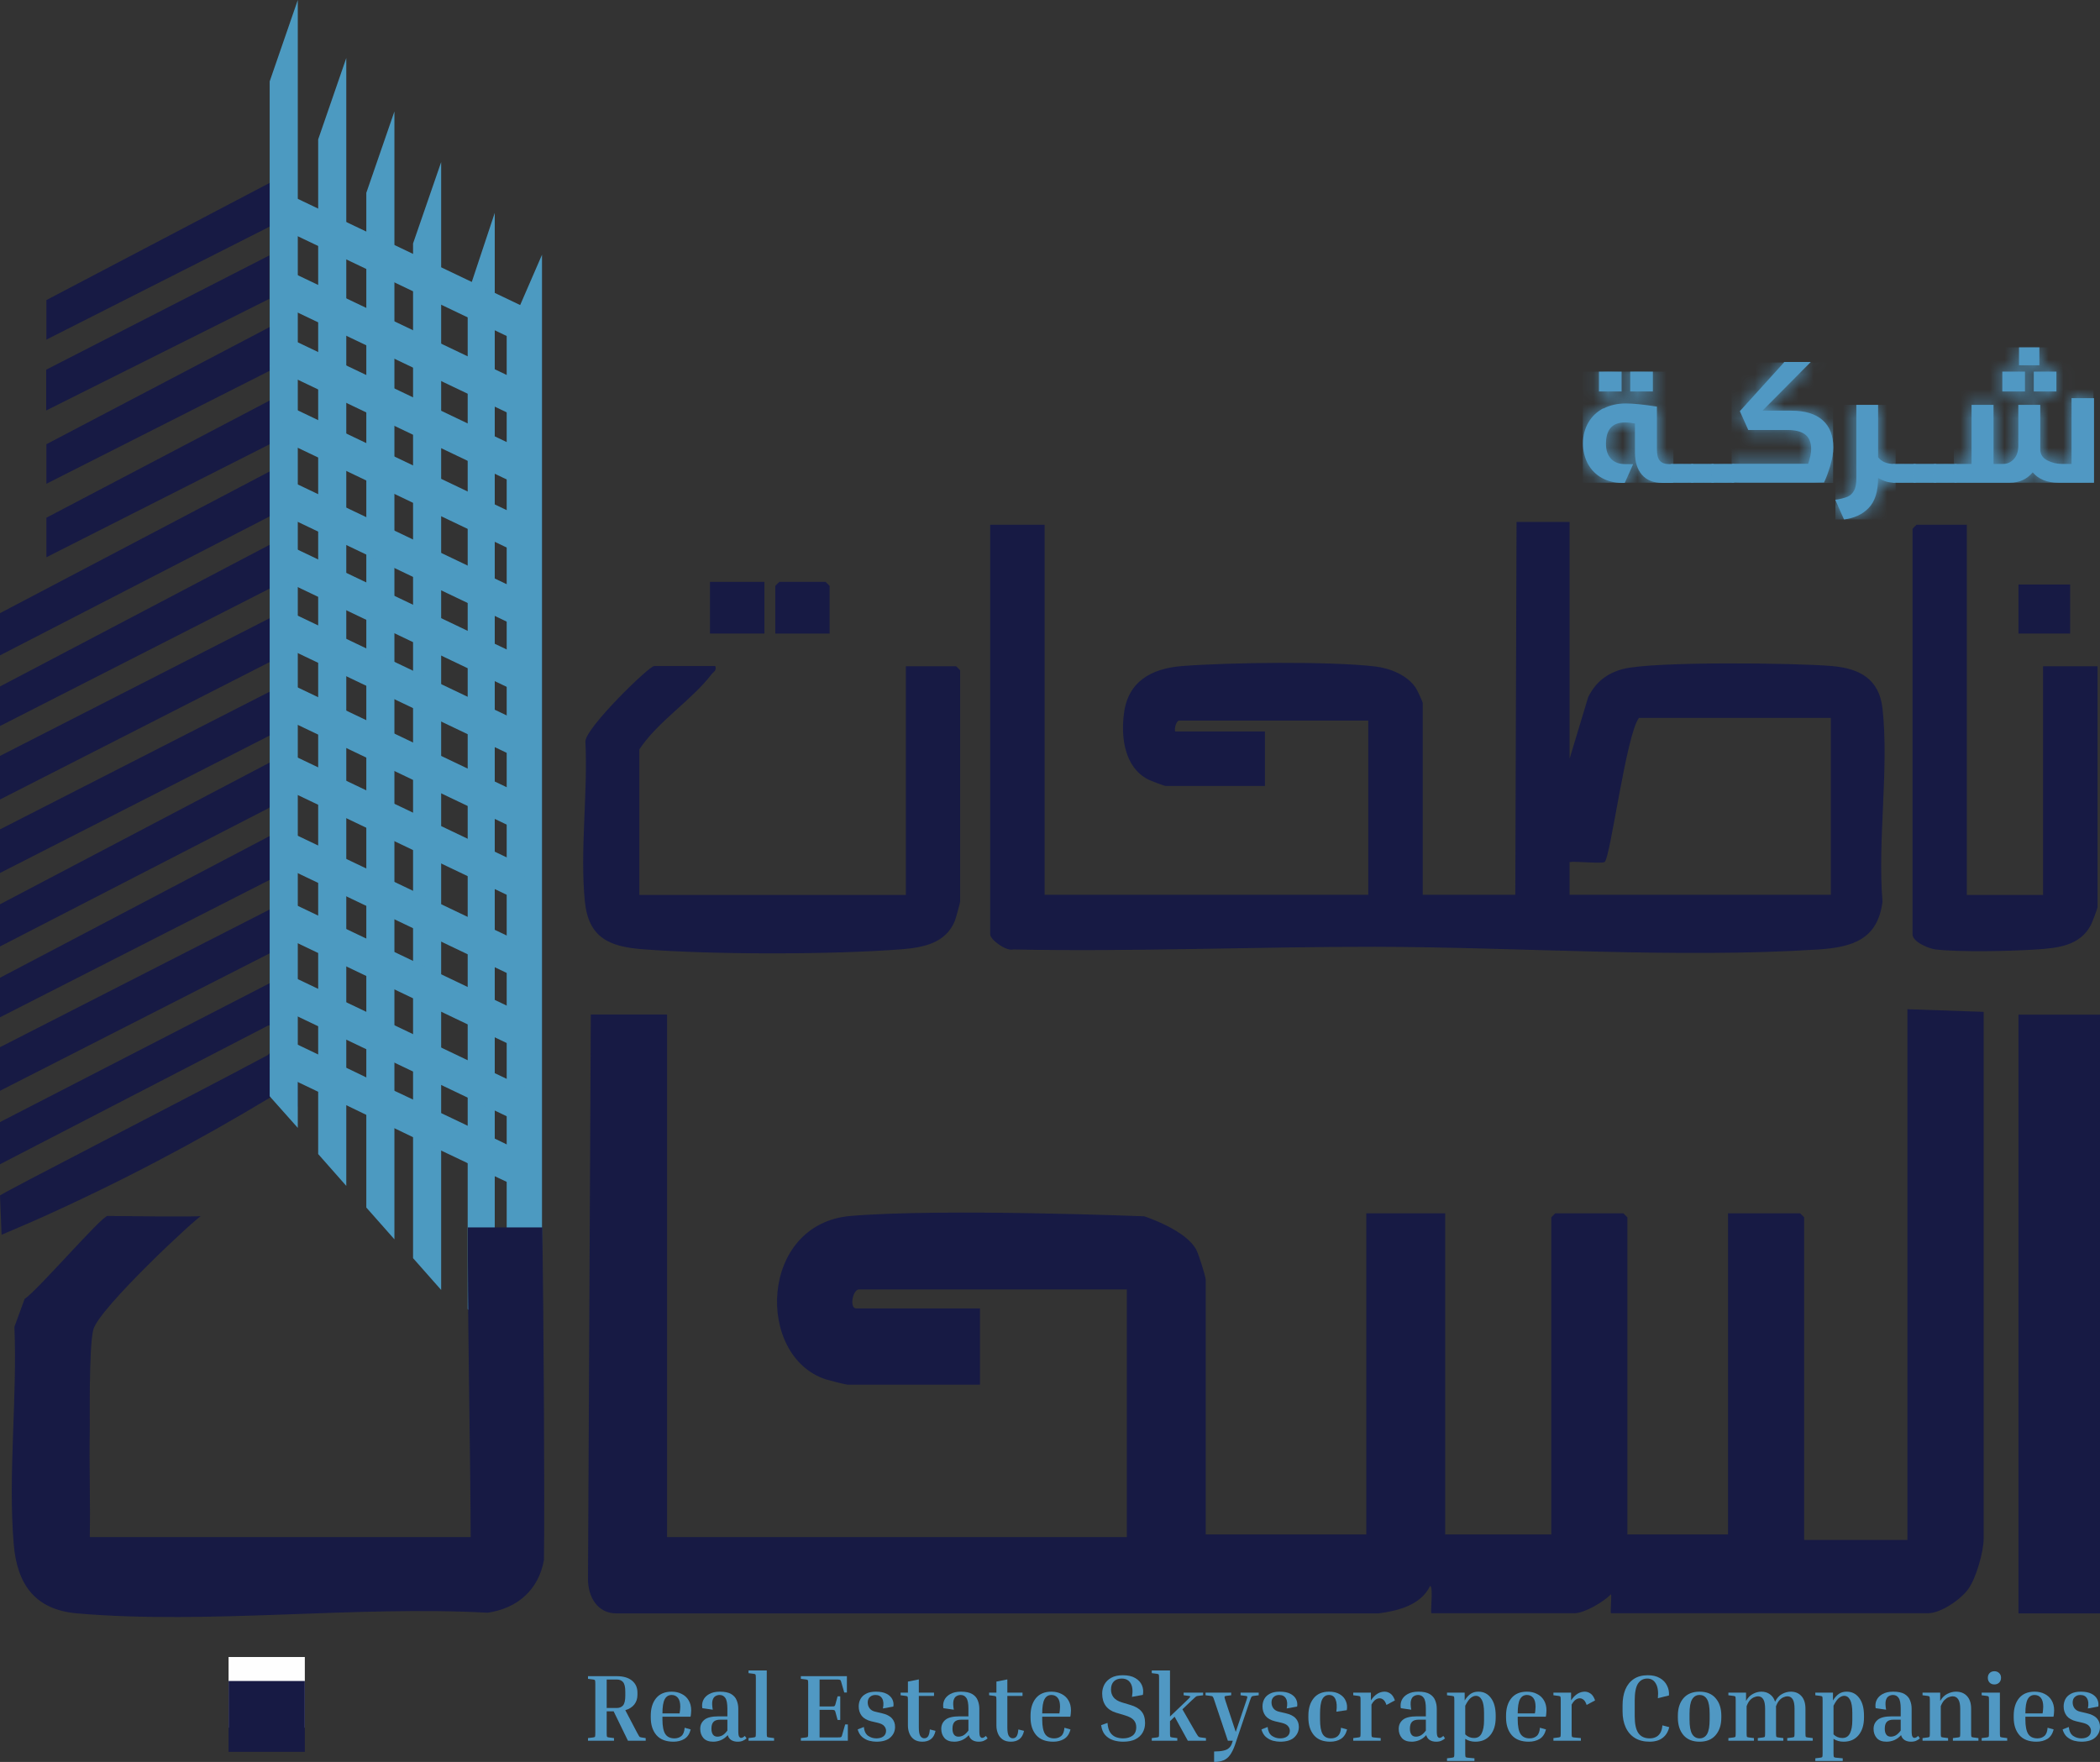 <svg width="143" height="120" viewBox="0 0 143 120" fill="none" xmlns="http://www.w3.org/2000/svg">
<rect x="0" y="0" width="143" height="120" fill="#333333" stroke="none"/>
<path d="M18.532 32.027C18.555 32.829 19.177 34.625 18.352 35.176L0 44.634V41.761L18.52 32.027H18.532Z" fill="#171A44"/>
<path d="M18.532 61.875C18.532 62.809 18.532 63.91 18.532 64.844L0 74.29V71.321L18.52 61.863L18.532 61.875Z" fill="#171A44"/>
<path d="M18.532 42.036C18.544 42.994 18.544 44.036 18.532 45.005L0 54.452V51.483L18.52 42.024L18.532 42.036Z" fill="#171A44"/>
<path d="M18.532 47.041C18.544 48.011 18.544 49.028 18.532 50.01L0 59.456V56.487L18.52 47.029L18.532 47.041Z" fill="#171A44"/>
<path d="M18.532 40.001L0 49.447V46.753L18.52 37.02C18.615 38.265 18.532 38.839 18.52 39.989L18.532 40.001Z" fill="#171A44"/>
<path d="M18.532 56.87C18.627 58.068 18.52 58.798 18.532 59.84L0 69.286V66.592L18.52 56.858L18.532 56.87Z" fill="#171A44"/>
<path d="M18.34 55.015L0 64.461V61.588L18.52 51.854C18.52 51.854 18.699 52.057 18.711 52.297C18.735 52.955 18.866 54.62 18.328 55.003L18.34 55.015Z" fill="#171A44"/>
<path d="M18.532 12.38C18.532 13.361 18.532 14.355 18.532 15.349L3.159 23.131V20.437L18.532 12.368V12.38Z" fill="#171A44"/>
<path d="M18.532 25.167L3.159 32.949V30.255L18.532 22.186C18.532 23.167 18.532 24.161 18.532 25.155V25.167Z" fill="#171A44"/>
<path d="M18.532 27.202C18.532 28.184 18.52 29.177 18.532 30.171L3.159 37.953V35.26L18.532 27.19V27.202Z" fill="#171A44"/>
<path d="M18.34 17.384C18.34 18.294 18.34 19.432 18.34 20.354L3.146 27.956V25.178L18.34 17.396V17.384Z" fill="#171A44"/>
<path d="M20.374 72.626V73.74L20.302 73.704H20.278V75.368C19.692 75.212 19.13 74.59 18.532 74.662C18.496 74.686 18.472 74.698 18.436 74.71C18.436 74.71 18.424 74.722 18.424 74.733C13.519 77.691 8.195 80.528 2.417 83.102C1.639 83.438 0.873 83.773 0.108 84.096C0.072 83.21 0.036 82.324 0 81.426C0 81.318 12.825 74.757 18.232 71.86C18.28 71.824 18.328 71.776 18.364 71.728C18.388 71.68 18.412 71.644 18.436 71.597C18.639 71.177 18.579 70.495 18.532 70.112C18.508 69.92 18.579 69.825 18.436 69.825C18.412 69.825 18.388 69.825 18.364 69.837C18.34 69.837 18.292 69.837 18.256 69.849L0 79.295V76.422L18.364 66.963L18.436 66.927L18.532 66.879C18.532 66.879 18.711 67.095 18.723 67.322V68.508C18.711 69.537 18.687 70.555 18.747 71.573C18.759 71.621 18.807 71.668 18.878 71.728C18.902 71.74 18.926 71.752 18.95 71.776C19.285 72.052 19.979 72.411 20.278 72.578C20.302 72.59 20.326 72.602 20.35 72.614C20.362 72.614 20.374 72.626 20.374 72.626Z" fill="#171A44"/>
<path d="M109.167 27.813C108.725 28.052 108.39 28.376 108.15 28.795C107.911 29.214 107.792 29.681 107.792 30.195C107.792 30.71 107.911 31.201 108.138 31.608C108.366 32.015 108.677 32.327 109.084 32.554C109.478 32.77 109.933 32.889 110.423 32.889H110.639L111.213 31.608H110.663C110.244 31.608 109.921 31.488 109.694 31.237C109.466 30.986 109.359 30.65 109.359 30.231C109.359 29.25 109.789 28.771 110.663 28.771C110.866 28.771 111.081 28.795 111.333 28.843V30.83C111.333 31.465 111.488 31.967 111.811 32.339C112.134 32.71 112.601 32.889 113.199 32.889H113.857C113.857 32.889 113.929 32.877 113.941 32.853C113.953 32.829 113.965 32.806 113.965 32.782V31.716C113.965 31.716 113.965 31.668 113.941 31.644C113.929 31.62 113.893 31.608 113.857 31.608H113.642C113.367 31.608 113.163 31.536 113.032 31.381C112.888 31.225 112.828 30.962 112.828 30.59V27.693C111.907 27.549 111.201 27.478 110.711 27.478C110.136 27.478 109.622 27.597 109.191 27.825M108.88 26.663H110.423V25.311H108.88V26.663ZM111.01 26.663H112.553V25.311H111.01V26.663Z" fill="#5098C3"/>
<mask id="mask0_2120_6206" style="mask-type:luminance" maskUnits="userSpaceOnUse" x="107" y="25" width="7" height="8">
<path d="M109.167 27.813C108.725 28.052 108.39 28.376 108.15 28.795C107.911 29.214 107.792 29.681 107.792 30.195C107.792 30.71 107.911 31.201 108.138 31.608C108.366 32.015 108.677 32.327 109.084 32.554C109.478 32.77 109.933 32.889 110.423 32.889H110.639L111.213 31.608H110.663C110.244 31.608 109.921 31.488 109.694 31.237C109.466 30.986 109.359 30.65 109.359 30.231C109.359 29.25 109.789 28.771 110.663 28.771C110.866 28.771 111.081 28.795 111.333 28.843V30.83C111.333 31.465 111.488 31.967 111.811 32.339C112.134 32.71 112.601 32.889 113.199 32.889H113.857C113.857 32.889 113.929 32.877 113.941 32.853C113.953 32.829 113.965 32.806 113.965 32.782V31.716C113.965 31.716 113.965 31.668 113.941 31.644C113.929 31.62 113.893 31.608 113.857 31.608H113.642C113.367 31.608 113.163 31.536 113.032 31.381C112.888 31.225 112.828 30.962 112.828 30.59V27.693C111.907 27.549 111.201 27.478 110.711 27.478C110.136 27.478 109.622 27.597 109.191 27.825M108.88 26.663H110.423V25.311H108.88V26.663ZM111.01 26.663H112.553V25.311H111.01V26.663Z" fill="white"/>
</mask>
<g mask="url(#mask0_2120_6206)">
<path d="M113.953 25.31H107.78V32.877H113.953V25.31Z" fill="#5098C3"/>
</g>
<path d="M113.845 31.596C113.845 31.596 113.773 31.608 113.761 31.632C113.749 31.656 113.737 31.68 113.737 31.704V32.77C113.737 32.77 113.737 32.817 113.761 32.841C113.773 32.865 113.809 32.877 113.845 32.877H115.233C115.233 32.877 115.305 32.865 115.316 32.841C115.328 32.817 115.34 32.794 115.34 32.77V31.704C115.34 31.704 115.34 31.656 115.316 31.632C115.305 31.608 115.269 31.596 115.233 31.596H113.845Z" fill="#5098C3"/>
<mask id="mask1_2120_6206" style="mask-type:luminance" maskUnits="userSpaceOnUse" x="113" y="31" width="3" height="2">
<path d="M113.845 31.596C113.845 31.596 113.773 31.608 113.761 31.632C113.749 31.656 113.737 31.68 113.737 31.704V32.77C113.737 32.77 113.737 32.817 113.761 32.841C113.773 32.865 113.809 32.877 113.845 32.877H115.233C115.233 32.877 115.305 32.865 115.316 32.841C115.328 32.817 115.34 32.794 115.34 32.77V31.704C115.34 31.704 115.34 31.656 115.316 31.632C115.305 31.608 115.269 31.596 115.233 31.596H113.845Z" fill="white"/>
</mask>
<g mask="url(#mask1_2120_6206)">
<path d="M115.34 31.596H113.737V32.877H115.34V31.596Z" fill="#5098C3"/>
</g>
<path d="M115.233 31.596C115.233 31.596 115.161 31.608 115.149 31.632C115.137 31.656 115.125 31.68 115.125 31.704V32.77C115.125 32.77 115.125 32.817 115.149 32.841C115.161 32.865 115.197 32.877 115.233 32.877H116.62C116.62 32.877 116.692 32.865 116.704 32.841C116.716 32.817 116.728 32.794 116.728 32.77V31.704C116.728 31.704 116.728 31.656 116.704 31.632C116.692 31.608 116.656 31.596 116.62 31.596H115.233Z" fill="#5098C3"/>
<mask id="mask2_2120_6206" style="mask-type:luminance" maskUnits="userSpaceOnUse" x="115" y="31" width="2" height="2">
<path d="M115.233 31.596C115.233 31.596 115.161 31.608 115.149 31.632C115.137 31.656 115.125 31.68 115.125 31.704V32.77C115.125 32.77 115.125 32.817 115.149 32.841C115.161 32.865 115.197 32.877 115.233 32.877H116.62C116.62 32.877 116.692 32.865 116.704 32.841C116.716 32.817 116.728 32.794 116.728 32.77V31.704C116.728 31.704 116.728 31.656 116.704 31.632C116.692 31.608 116.656 31.596 116.62 31.596H115.233Z" fill="white"/>
</mask>
<g mask="url(#mask2_2120_6206)">
<path d="M116.728 31.596H115.125V32.877H116.728V31.596Z" fill="#5098C3"/>
</g>
<path d="M116.621 31.596C116.621 31.596 116.549 31.608 116.537 31.632C116.525 31.656 116.513 31.68 116.513 31.704V32.77C116.513 32.77 116.513 32.817 116.537 32.841C116.549 32.865 116.585 32.877 116.621 32.877H118.009C118.009 32.877 118.08 32.865 118.092 32.841C118.104 32.817 118.116 32.794 118.116 32.77V31.704C118.116 31.704 118.116 31.656 118.092 31.632C118.08 31.608 118.045 31.596 118.009 31.596H116.621Z" fill="#5098C3"/>
<mask id="mask3_2120_6206" style="mask-type:luminance" maskUnits="userSpaceOnUse" x="116" y="31" width="3" height="2">
<path d="M116.621 31.596C116.621 31.596 116.549 31.608 116.537 31.632C116.525 31.656 116.513 31.68 116.513 31.704V32.77C116.513 32.77 116.513 32.817 116.537 32.841C116.549 32.865 116.585 32.877 116.621 32.877H118.009C118.009 32.877 118.08 32.865 118.092 32.841C118.104 32.817 118.116 32.794 118.116 32.77V31.704C118.116 31.704 118.116 31.656 118.092 31.632C118.08 31.608 118.045 31.596 118.009 31.596H116.621Z" fill="white"/>
</mask>
<g mask="url(#mask3_2120_6206)">
<path d="M118.128 31.596H116.525V32.877H118.128V31.596Z" fill="#5098C3"/>
</g>
<path d="M121.478 24.688L118.475 28.004L119.049 29.285H121.693C122.231 29.285 122.638 29.381 122.913 29.585C123.189 29.788 123.332 30.123 123.332 30.59C123.332 30.866 123.26 31.189 123.129 31.584H118.02C118.02 31.584 117.948 31.596 117.937 31.62C117.925 31.644 117.913 31.668 117.913 31.692V32.757C117.913 32.757 117.913 32.805 117.937 32.829C117.948 32.853 117.984 32.865 118.02 32.865H124.205C124.361 32.554 124.493 32.171 124.636 31.716C124.768 31.261 124.839 30.854 124.839 30.471C124.839 29.668 124.6 29.046 124.11 28.615C123.619 28.184 122.913 27.968 121.968 27.968H120.018L123.308 24.652H121.478V24.688Z" fill="#5098C3"/>
<mask id="mask4_2120_6206" style="mask-type:luminance" maskUnits="userSpaceOnUse" x="117" y="24" width="8" height="9">
<path d="M121.478 24.688L118.475 28.004L119.049 29.285H121.693C122.231 29.285 122.638 29.381 122.913 29.585C123.189 29.788 123.332 30.123 123.332 30.59C123.332 30.866 123.26 31.189 123.129 31.584H118.02C118.02 31.584 117.948 31.596 117.937 31.62C117.925 31.644 117.913 31.668 117.913 31.692V32.757C117.913 32.757 117.913 32.805 117.937 32.829C117.948 32.853 117.984 32.865 118.02 32.865H124.205C124.361 32.554 124.493 32.171 124.636 31.716C124.768 31.261 124.839 30.854 124.839 30.471C124.839 29.668 124.6 29.046 124.11 28.615C123.619 28.184 122.913 27.968 121.968 27.968H120.018L123.308 24.652H121.478V24.688Z" fill="white"/>
</mask>
<g mask="url(#mask4_2120_6206)">
<path d="M124.828 24.688H117.913V32.889H124.828V24.688Z" fill="#5098C3"/>
</g>
<path d="M126.407 27.573V32.602C126.407 32.949 126.359 33.224 126.251 33.416C126.144 33.608 126 33.751 125.797 33.835C125.593 33.919 125.318 33.991 124.971 34.038L125.569 35.379C126.251 35.296 126.814 35.044 127.244 34.601C127.675 34.158 127.89 33.476 127.89 32.554C128.261 32.769 128.62 32.877 128.967 32.877C129.015 32.877 129.039 32.865 129.051 32.841C129.063 32.817 129.075 32.793 129.075 32.769V31.704C129.075 31.704 129.075 31.668 129.051 31.644C129.039 31.62 129.003 31.596 128.967 31.596C128.477 31.596 128.118 31.44 127.89 31.141V27.573H126.395H126.407Z" fill="#5098C3"/>
<mask id="mask5_2120_6206" style="mask-type:luminance" maskUnits="userSpaceOnUse" x="124" y="27" width="6" height="9">
<path d="M126.407 27.573V32.602C126.407 32.949 126.359 33.224 126.251 33.416C126.144 33.608 126 33.751 125.797 33.835C125.593 33.919 125.318 33.991 124.971 34.038L125.569 35.379C126.251 35.296 126.814 35.044 127.244 34.601C127.675 34.158 127.89 33.476 127.89 32.554C128.261 32.769 128.62 32.877 128.967 32.877C129.015 32.877 129.039 32.865 129.051 32.841C129.063 32.817 129.075 32.793 129.075 32.769V31.704C129.075 31.704 129.075 31.668 129.051 31.644C129.039 31.62 129.003 31.596 128.967 31.596C128.477 31.596 128.118 31.44 127.89 31.141V27.573H126.395H126.407Z" fill="white"/>
</mask>
<g mask="url(#mask5_2120_6206)">
<path d="M129.086 27.573H124.983V35.379H129.086V27.573Z" fill="#5098C3"/>
</g>
<path d="M128.99 31.596C128.99 31.596 128.919 31.608 128.907 31.632C128.895 31.656 128.883 31.68 128.883 31.704V32.77C128.883 32.77 128.883 32.817 128.907 32.841C128.919 32.865 128.955 32.877 128.99 32.877H130.378C130.378 32.877 130.45 32.865 130.462 32.841C130.474 32.817 130.486 32.794 130.486 32.77V31.704C130.486 31.704 130.486 31.656 130.462 31.632C130.45 31.608 130.414 31.596 130.378 31.596H128.99Z" fill="#5098C3"/>
<mask id="mask6_2120_6206" style="mask-type:luminance" maskUnits="userSpaceOnUse" x="128" y="31" width="3" height="2">
<path d="M128.99 31.596C128.99 31.596 128.919 31.608 128.907 31.632C128.895 31.656 128.883 31.68 128.883 31.704V32.77C128.883 32.77 128.883 32.817 128.907 32.841C128.919 32.865 128.955 32.877 128.99 32.877H130.378C130.378 32.877 130.45 32.865 130.462 32.841C130.474 32.817 130.486 32.794 130.486 32.77V31.704C130.486 31.704 130.486 31.656 130.462 31.632C130.45 31.608 130.414 31.596 130.378 31.596H128.99Z" fill="white"/>
</mask>
<g mask="url(#mask6_2120_6206)">
<path d="M130.486 31.596H128.883V32.877H130.486V31.596Z" fill="#5098C3"/>
</g>
<path d="M130.378 31.596C130.378 31.596 130.306 31.608 130.294 31.632C130.282 31.656 130.271 31.68 130.271 31.704V32.77C130.271 32.77 130.271 32.817 130.294 32.841C130.306 32.865 130.342 32.877 130.378 32.877H131.766C131.766 32.877 131.838 32.865 131.85 32.841C131.862 32.817 131.874 32.794 131.874 32.77V31.704C131.874 31.704 131.874 31.656 131.85 31.632C131.838 31.608 131.802 31.596 131.766 31.596H130.378Z" fill="#5098C3"/>
<mask id="mask7_2120_6206" style="mask-type:luminance" maskUnits="userSpaceOnUse" x="130" y="31" width="2" height="2">
<path d="M130.378 31.596C130.378 31.596 130.306 31.608 130.294 31.632C130.282 31.656 130.271 31.68 130.271 31.704V32.77C130.271 32.77 130.271 32.817 130.294 32.841C130.306 32.865 130.342 32.877 130.378 32.877H131.766C131.766 32.877 131.838 32.865 131.85 32.841C131.862 32.817 131.874 32.794 131.874 32.77V31.704C131.874 31.704 131.874 31.656 131.85 31.632C131.838 31.608 131.802 31.596 131.766 31.596H130.378Z" fill="white"/>
</mask>
<g mask="url(#mask7_2120_6206)">
<path d="M131.874 31.596H130.271V32.877H131.874V31.596Z" fill="#5098C3"/>
</g>
<path d="M131.766 31.596C131.766 31.596 131.694 31.608 131.682 31.632C131.67 31.656 131.658 31.68 131.658 31.704V32.77C131.658 32.77 131.658 32.817 131.682 32.841C131.694 32.865 131.73 32.877 131.766 32.877H133.154C133.154 32.877 133.225 32.865 133.237 32.841C133.249 32.817 133.261 32.794 133.261 32.77V31.704C133.261 31.704 133.261 31.656 133.237 31.632C133.225 31.608 133.19 31.596 133.154 31.596H131.766Z" fill="#5098C3"/>
<mask id="mask8_2120_6206" style="mask-type:luminance" maskUnits="userSpaceOnUse" x="131" y="31" width="3" height="2">
<path d="M131.766 31.596C131.766 31.596 131.694 31.608 131.682 31.632C131.67 31.656 131.658 31.68 131.658 31.704V32.77C131.658 32.77 131.658 32.817 131.682 32.841C131.694 32.865 131.73 32.877 131.766 32.877H133.154C133.154 32.877 133.225 32.865 133.237 32.841C133.249 32.817 133.261 32.794 133.261 32.77V31.704C133.261 31.704 133.261 31.656 133.237 31.632C133.225 31.608 133.19 31.596 133.154 31.596H131.766Z" fill="white"/>
</mask>
<g mask="url(#mask8_2120_6206)">
<path d="M133.261 31.596H131.658V32.877H133.261V31.596Z" fill="#5098C3"/>
</g>
<path d="M141.062 27.118V31.596H140.404C140.045 31.596 139.71 31.512 139.411 31.357C139.112 31.201 138.956 30.974 138.932 30.662V27.573H137.437V30.363C137.437 30.734 137.341 31.033 137.138 31.261C136.934 31.488 136.695 31.596 136.408 31.596H135.75V27.573H134.254V31.596H133.19C133.19 31.596 133.118 31.608 133.106 31.632C133.094 31.656 133.082 31.68 133.082 31.704V32.769C133.082 32.769 133.082 32.817 133.106 32.841C133.118 32.865 133.154 32.877 133.19 32.877H136.863C137.509 32.877 138.023 32.638 138.418 32.171C138.813 32.638 139.399 32.877 140.164 32.877H142.593V27.118H141.098H141.062ZM136.348 26.663H137.891V25.31H136.348V26.663ZM138.49 26.663H140.033V25.31H138.49V26.663ZM137.485 24.879H138.872V23.658H137.485V24.879Z" fill="#5098C3"/>
<mask id="mask9_2120_6206" style="mask-type:luminance" maskUnits="userSpaceOnUse" x="133" y="23" width="10" height="10">
<path d="M141.062 27.118V31.596H140.404C140.045 31.596 139.71 31.512 139.411 31.357C139.112 31.201 138.956 30.974 138.932 30.662V27.573H137.437V30.363C137.437 30.734 137.341 31.033 137.138 31.261C136.934 31.488 136.695 31.596 136.408 31.596H135.75V27.573H134.254V31.596H133.19C133.19 31.596 133.118 31.608 133.106 31.632C133.094 31.656 133.082 31.68 133.082 31.704V32.769C133.082 32.769 133.082 32.817 133.106 32.841C133.118 32.865 133.154 32.877 133.19 32.877H136.863C137.509 32.877 138.023 32.638 138.418 32.171C138.813 32.638 139.399 32.877 140.164 32.877H142.593V27.118H141.098H141.062ZM136.348 26.663H137.891V25.31H136.348V26.663ZM138.49 26.663H140.033V25.31H138.49V26.663ZM137.485 24.879H138.872V23.658H137.485V24.879Z" fill="white"/>
</mask>
<g mask="url(#mask9_2120_6206)">
<path d="M142.557 23.658H133.046V32.877H142.557V23.658Z" fill="#5098C3"/>
</g>
<path fill-rule="evenodd" clip-rule="evenodd" d="M20.278 0V76.817L18.424 74.734L18.364 74.662V5.543L20.278 0Z" fill="#4C9AC1"/>
<path fill-rule="evenodd" clip-rule="evenodd" d="M21.666 9.494V78.6L23.58 80.768V3.951L21.666 9.494Z" fill="#4C9AC1"/>
<path fill-rule="evenodd" clip-rule="evenodd" d="M24.944 13.134V82.241L26.858 84.408V7.591L24.944 13.134Z" fill="#4C9AC1"/>
<path fill-rule="evenodd" clip-rule="evenodd" d="M28.127 16.582V85.689L30.041 87.856V11.039L28.127 16.582Z" fill="#4C9AC1"/>
<path fill-rule="evenodd" clip-rule="evenodd" d="M31.847 20.042V89.149L33.69 91.316V14.499L31.847 20.042Z" fill="#4C9AC1"/>
<path fill-rule="evenodd" clip-rule="evenodd" d="M36.908 17.349V94.165L36.884 94.142L34.503 91.999V22.892L36.908 17.349Z" fill="#4C9AC1"/>
<path d="M36.505 21.294L19.845 13.337L18.856 15.412L35.516 23.368L36.505 21.294Z" fill="#4C9AC1"/>
<path d="M36.213 26.354L19.779 18.506L18.79 20.581L35.223 28.428L36.213 26.354Z" fill="#4C9AC1"/>
<path d="M36.154 30.896L19.354 22.873L18.364 24.948L35.165 32.971L36.154 30.896Z" fill="#4C9AC1"/>
<path d="M35.941 35.431L19.778 27.712L18.789 29.787L34.952 37.505L35.941 35.431Z" fill="#4C9AC1"/>
<path d="M35.839 40.427L19.773 32.754L18.783 34.829L34.849 42.502L35.839 40.427Z" fill="#4C9AC1"/>
<path d="M36.028 44.962L19.768 37.196L18.778 39.271L35.039 47.036L36.028 44.962Z" fill="#4C9AC1"/>
<path d="M36.077 49.478L19.989 41.795L19 43.87L35.088 51.553L36.077 49.478Z" fill="#4C9AC1"/>
<path d="M35.977 54.319L19.781 46.585L18.791 48.66L34.987 56.394L35.977 54.319Z" fill="#4C9AC1"/>
<path d="M35.984 59.102L19.778 51.362L18.789 53.437L34.995 61.176L35.984 59.102Z" fill="#4C9AC1"/>
<path d="M36.032 64.446L19.771 56.681L18.782 58.755L35.042 66.521L36.032 64.446Z" fill="#4C9AC1"/>
<path d="M36.144 69.273L19.775 61.456L18.786 63.531L35.154 71.348L36.144 69.273Z" fill="#4C9AC1"/>
<path d="M35.996 74.191L19.357 66.246L18.368 68.32L35.007 76.266L35.996 74.191Z" fill="#4C9AC1"/>
<path fill-rule="evenodd" clip-rule="evenodd" d="M36.118 78.709L35.125 80.792L34.503 80.493L33.69 80.109L33.642 80.086L33.486 80.002L31.847 79.224L31.799 79.2L31.727 79.164L30.041 78.362L28.127 77.452L26.858 76.841L24.944 75.931L23.58 75.272H23.568L21.666 74.351H21.654L20.374 73.74L20.302 73.704L20.278 73.692L18.364 72.782L18.879 71.729V71.717L19.357 70.711L20.278 71.154L21.654 71.812H21.666L23.568 72.722H23.58L24.944 73.381L26.858 74.291L28.127 74.889L30.041 75.811L31.727 76.614L31.847 76.673L33.642 77.523L33.69 77.547L34.503 77.942L35.125 78.23L36.118 78.709Z" fill="#4C9AC1"/>
<path d="M15.565 112.855V117.668H20.757V112.855H15.565Z" fill="#FEFEFE"/>
<path d="M135.078 68.915V104.785C135.078 105.671 134.576 107.443 134.049 108.197C133.523 108.952 132.147 109.874 131.286 109.874H109.704C109.644 109.874 109.751 108.748 109.704 108.581C109.201 109.095 107.897 109.874 107.203 109.874H97.477C97.381 109.874 97.621 108.03 97.381 108.018C96.747 109.323 95.216 109.706 93.864 109.886H41.978C40.686 109.886 40.04 108.76 40.04 107.563L40.231 69.094H45.424V104.689H76.732V87.82H58.488C58.069 87.82 57.818 89.113 58.308 89.113H66.731V94.309H57.746C57.602 94.309 56.49 94.022 56.251 93.95C51.441 92.405 51.681 83.342 57.925 82.815C64.171 82.288 77.916 82.839 77.916 82.839C77.916 82.839 80.848 83.785 81.494 85.186C81.637 85.485 82.104 86.934 82.104 87.173V104.51H93.038V82.636H98.41V104.51H105.636V82.911C105.636 82.911 105.899 82.636 105.911 82.636H110.541C110.541 82.636 110.816 82.899 110.816 82.911V104.51H117.671V82.636H122.576C122.576 82.636 122.852 82.899 122.852 82.911V104.881H129.886V68.735L135.078 68.915Z" fill="#171A44"/>
<path d="M128.189 48.25C127.962 46.239 126.634 45.532 124.767 45.364C122.291 45.149 112.541 45.029 110.507 45.568C109.418 45.855 108.653 46.466 108.15 47.472L106.882 51.674V35.547H103.269L103.185 60.941H96.88V47.879C96.88 47.795 96.51 47.005 96.414 46.861C95.84 45.975 94.643 45.508 93.626 45.388C90.48 45.029 83.709 45.113 80.478 45.364C78.409 45.532 76.794 46.406 76.531 48.633C76.327 50.261 76.59 52.249 78.158 53.075C78.337 53.171 79.282 53.53 79.378 53.53H86.137V49.818H80.024C79.952 49.603 80.108 49.076 80.299 49.076H93.172V60.941H71.135V35.738H67.426V63.635C67.426 64.006 68.539 64.808 68.993 64.665C77.201 64.832 85.479 64.473 93.662 64.485C103.401 64.497 114.192 65.287 123.846 64.665C126.143 64.509 127.866 63.982 128.189 61.408C127.842 57.229 128.644 52.333 128.189 48.25ZM124.672 60.941H106.882V58.714C107.301 58.642 109.107 58.846 109.275 58.702C109.669 58.367 110.746 49.974 111.608 48.896H124.672V60.941Z" fill="#171A44"/>
<path d="M37.039 106.258C36.668 108.293 35.233 109.538 33.211 109.838C24.202 109.347 14.177 110.652 5.276 109.886C2.393 109.646 1.161 107.922 0.933 105.156C0.538 100.427 1.185 95.159 0.981 90.37L1.675 88.466C2.501 87.952 6.927 82.815 7.322 82.815C7.322 82.815 13.83 82.899 13.71 82.815C13.591 82.731 6.724 89.101 6.353 90.562C6.042 91.759 6.125 96.931 6.113 97.362C6.066 99.805 6.161 102.259 6.113 104.689H32.05C32.026 98.32 31.871 91.951 31.859 85.581V83.594H36.931C37.015 89.364 37.099 102.546 37.039 106.258Z" fill="#171A44"/>
<path d="M143 69.106H137.449V109.885H143V69.106Z" fill="#171A44"/>
<path d="M48.716 45.377C48.8 45.7 48.584 45.748 48.441 45.939C47.101 47.688 44.78 49.148 43.536 51.04V60.953H61.684V45.377H65.106C65.106 45.377 65.381 45.64 65.381 45.652V61.408C65.381 61.48 65.082 62.569 65.022 62.713C64.412 64.234 62.881 64.533 61.397 64.653C56.624 65.024 48.572 65.024 43.799 64.653C41.526 64.485 40.078 63.898 39.827 61.396C39.48 57.972 40.042 53.985 39.863 50.501C39.863 49.579 44.194 45.365 44.541 45.365H48.704L48.716 45.377Z" fill="#171A44"/>
<path d="M133.931 35.739V60.953H139.123V45.377H142.832V61.779C142.832 61.875 142.473 62.821 142.377 63.001C141.636 64.413 140.14 64.569 138.669 64.665C136.934 64.784 133.465 64.856 131.802 64.665C131.335 64.605 130.234 64.15 130.234 63.635V36.014C130.234 36.014 130.498 35.739 130.51 35.739H133.931Z" fill="#171A44"/>
<path d="M20.757 114.488H15.565V119.313H20.757V114.488Z" fill="#171A44"/>
<path d="M52.053 39.63H48.345V43.15H52.053V39.63Z" fill="#171A44"/>
<path d="M56.504 43.15H52.795V39.905C52.795 39.905 53.058 39.63 53.07 39.63H56.217C56.217 39.63 56.492 39.893 56.492 39.905V43.15H56.504Z" fill="#171A44"/>
<path d="M140.966 39.81H137.449V43.15H140.966V39.81Z" fill="#171A44"/>
<path d="M40.04 114.342V114.16H41.992C42.444 114.16 42.793 114.262 43.038 114.464C43.284 114.667 43.407 114.939 43.407 115.279V115.428C43.407 115.687 43.336 115.907 43.194 116.088C43.051 116.269 42.847 116.398 42.58 116.476L43.387 118.015C43.439 118.11 43.478 118.179 43.504 118.222C43.53 118.265 43.553 118.293 43.575 118.306C43.601 118.314 43.635 118.323 43.678 118.332L43.969 118.377V118.558H42.761L41.785 116.553H41.313V118.015C41.313 118.161 41.319 118.25 41.333 118.28C41.345 118.306 41.386 118.323 41.455 118.332L41.811 118.377V118.558H40.04V118.377L40.395 118.332C40.464 118.323 40.505 118.306 40.518 118.28C40.531 118.25 40.538 118.161 40.538 118.015V114.704C40.538 114.557 40.531 114.471 40.518 114.445C40.505 114.415 40.464 114.395 40.395 114.387L40.04 114.342ZM41.992 114.387H41.313V116.327H41.992C42.181 116.327 42.325 116.269 42.425 116.152C42.528 116.032 42.58 115.812 42.58 115.493V115.215C42.58 114.896 42.528 114.678 42.425 114.561C42.325 114.445 42.181 114.387 41.992 114.387Z" fill="#5098C3"/>
<path d="M47.034 117.788C46.957 118.09 46.812 118.306 46.601 118.435C46.39 118.56 46.145 118.623 45.865 118.623C45.348 118.623 44.96 118.474 44.702 118.177C44.443 117.875 44.314 117.476 44.314 116.98V116.851C44.314 116.355 44.434 115.958 44.676 115.661C44.921 115.363 45.275 115.215 45.736 115.215C45.994 115.215 46.222 115.266 46.42 115.37C46.623 115.469 46.78 115.613 46.892 115.803C47.008 115.993 47.067 116.223 47.067 116.495C47.067 116.56 47.062 116.629 47.054 116.702C47.05 116.775 47.039 116.849 47.022 116.922H45.109V117.109C45.109 117.566 45.173 117.896 45.303 118.099C45.432 118.297 45.641 118.396 45.929 118.396C46.115 118.396 46.272 118.342 46.401 118.235C46.53 118.123 46.604 117.935 46.621 117.672L47.034 117.788ZM45.736 115.441C45.524 115.441 45.367 115.538 45.264 115.732C45.16 115.926 45.109 116.247 45.109 116.696H46.278C46.295 116.609 46.306 116.53 46.311 116.456C46.319 116.379 46.324 116.308 46.324 116.243C46.324 115.967 46.27 115.764 46.162 115.635C46.054 115.506 45.912 115.441 45.736 115.441Z" fill="#5098C3"/>
<path d="M50.836 118.396C50.767 118.461 50.683 118.515 50.584 118.558C50.489 118.601 50.373 118.623 50.235 118.623C50.058 118.623 49.91 118.584 49.789 118.506C49.673 118.429 49.595 118.319 49.556 118.177C49.414 118.332 49.257 118.446 49.085 118.519C48.917 118.588 48.744 118.623 48.568 118.623C48.27 118.623 48.049 118.541 47.902 118.377C47.756 118.209 47.682 118 47.682 117.75C47.682 117.495 47.775 117.291 47.96 117.135C48.146 116.976 48.473 116.896 48.943 116.896H49.531V116.372C49.531 116.014 49.483 115.771 49.389 115.641C49.298 115.508 49.171 115.441 49.007 115.441C48.9 115.441 48.8 115.469 48.71 115.525C48.62 115.577 48.555 115.676 48.516 115.823C48.482 115.965 48.488 116.172 48.535 116.443L47.825 116.34C47.79 116.142 47.812 115.958 47.889 115.79C47.971 115.618 48.107 115.48 48.296 115.376C48.486 115.269 48.727 115.215 49.02 115.215C49.352 115.215 49.608 115.269 49.789 115.376C49.97 115.484 50.095 115.626 50.164 115.803C50.237 115.98 50.274 116.17 50.274 116.372V117.866C50.274 118.086 50.293 118.224 50.332 118.28C50.371 118.336 50.414 118.364 50.461 118.364C50.539 118.364 50.625 118.319 50.72 118.228L50.836 118.396ZM48.852 118.28C48.964 118.28 49.074 118.252 49.182 118.196C49.294 118.136 49.41 118.026 49.531 117.866V117.122H49.046C48.835 117.122 48.682 117.172 48.587 117.271C48.492 117.37 48.445 117.525 48.445 117.737C48.445 117.909 48.48 118.043 48.548 118.138C48.617 118.233 48.719 118.28 48.852 118.28Z" fill="#5098C3"/>
<path d="M50.972 113.954V113.772H52.213V118.015C52.213 118.161 52.219 118.25 52.232 118.28C52.245 118.306 52.286 118.323 52.355 118.332L52.711 118.377V118.558H50.972V118.377L51.328 118.332C51.397 118.323 51.438 118.306 51.45 118.28C51.463 118.25 51.47 118.161 51.47 118.015V114.316C51.47 114.169 51.463 114.083 51.45 114.057C51.438 114.027 51.397 114.007 51.328 113.999L50.972 113.954Z" fill="#5098C3"/>
<path d="M57.553 117.446H57.734V118.558H54.535V118.377L54.891 118.332C54.96 118.323 55.001 118.306 55.014 118.28C55.027 118.25 55.033 118.161 55.033 118.015V114.704C55.033 114.557 55.027 114.471 55.014 114.445C55.001 114.415 54.96 114.395 54.891 114.387L54.535 114.342V114.16H57.67V115.273H57.489L57.282 114.555C57.269 114.503 57.254 114.467 57.237 114.445C57.224 114.419 57.196 114.404 57.153 114.4C57.11 114.391 57.036 114.387 56.933 114.387H55.809V116.223H56.545C56.649 116.223 56.722 116.221 56.765 116.217C56.808 116.208 56.836 116.193 56.849 116.172C56.866 116.146 56.881 116.107 56.894 116.055L57.036 115.531H57.217V117.142H57.036L56.894 116.618C56.881 116.566 56.866 116.53 56.849 116.508C56.836 116.482 56.808 116.467 56.765 116.463C56.722 116.454 56.649 116.45 56.545 116.45H55.809V118.332H56.998C57.101 118.332 57.174 118.33 57.217 118.325C57.26 118.317 57.288 118.302 57.301 118.28C57.319 118.254 57.334 118.215 57.346 118.164L57.553 117.446Z" fill="#5098C3"/>
<path d="M59.773 117.336L59.327 117.232C59.039 117.163 58.823 117.04 58.681 116.864C58.543 116.683 58.474 116.469 58.474 116.223C58.474 116.042 58.513 115.876 58.591 115.726C58.673 115.57 58.8 115.447 58.972 115.357C59.144 115.262 59.368 115.215 59.644 115.215C59.941 115.215 60.183 115.262 60.368 115.357C60.553 115.452 60.684 115.577 60.762 115.732C60.84 115.887 60.863 116.053 60.833 116.23L60.122 116.359C60.183 116.066 60.165 115.84 60.071 115.68C59.98 115.521 59.827 115.441 59.612 115.441C59.461 115.441 59.336 115.486 59.237 115.577C59.138 115.663 59.088 115.788 59.088 115.952C59.088 116.103 59.131 116.236 59.218 116.353C59.304 116.465 59.431 116.54 59.599 116.579L60.045 116.683C60.364 116.756 60.594 116.872 60.736 117.032C60.878 117.187 60.949 117.381 60.949 117.614C60.949 117.903 60.842 118.144 60.626 118.338C60.415 118.528 60.099 118.623 59.676 118.623C59.53 118.623 59.368 118.601 59.192 118.558C59.019 118.511 58.86 118.427 58.714 118.306C58.571 118.185 58.468 118.013 58.403 117.788L58.823 117.62C58.853 117.905 58.95 118.105 59.114 118.222C59.282 118.338 59.47 118.396 59.676 118.396C59.87 118.396 60.028 118.353 60.148 118.267C60.273 118.177 60.336 118.047 60.336 117.879C60.336 117.763 60.295 117.657 60.213 117.562C60.135 117.463 59.989 117.388 59.773 117.336Z" fill="#5098C3"/>
<path d="M63.705 117.885C63.649 118.148 63.542 118.338 63.382 118.455C63.227 118.567 63.038 118.623 62.813 118.623C62.585 118.623 62.398 118.573 62.251 118.474C62.105 118.371 61.997 118.235 61.928 118.067C61.859 117.898 61.825 117.72 61.825 117.53V115.823C61.825 115.676 61.818 115.59 61.805 115.564C61.792 115.534 61.752 115.514 61.683 115.506L61.327 115.46V115.279H61.825V114.529L62.568 114.38V115.279H63.602V115.506H62.568V117.659C62.568 117.935 62.602 118.127 62.671 118.235C62.74 118.338 62.829 118.39 62.936 118.39C63.048 118.39 63.134 118.347 63.195 118.261C63.259 118.174 63.3 118.017 63.318 117.788L63.705 117.885Z" fill="#5098C3"/>
<path d="M67.25 118.396C67.181 118.461 67.097 118.515 66.998 118.558C66.903 118.601 66.787 118.623 66.649 118.623C66.472 118.623 66.324 118.584 66.203 118.506C66.087 118.429 66.009 118.319 65.97 118.177C65.828 118.332 65.671 118.446 65.499 118.519C65.331 118.588 65.158 118.623 64.982 118.623C64.684 118.623 64.463 118.541 64.316 118.377C64.17 118.209 64.096 118 64.096 117.75C64.096 117.495 64.189 117.291 64.374 117.135C64.559 116.976 64.887 116.896 65.356 116.896H65.945V116.372C65.945 116.014 65.897 115.771 65.802 115.641C65.712 115.508 65.585 115.441 65.421 115.441C65.313 115.441 65.214 115.469 65.124 115.525C65.033 115.577 64.969 115.676 64.93 115.823C64.896 115.965 64.902 116.172 64.949 116.443L64.239 116.34C64.204 116.142 64.226 115.958 64.303 115.79C64.385 115.618 64.521 115.48 64.71 115.376C64.9 115.269 65.141 115.215 65.434 115.215C65.766 115.215 66.022 115.269 66.203 115.376C66.384 115.484 66.509 115.626 66.578 115.803C66.651 115.98 66.688 116.17 66.688 116.372V117.866C66.688 118.086 66.707 118.224 66.746 118.28C66.785 118.336 66.828 118.364 66.875 118.364C66.953 118.364 67.039 118.319 67.134 118.228L67.25 118.396ZM65.266 118.28C65.378 118.28 65.488 118.252 65.596 118.196C65.708 118.136 65.824 118.026 65.945 117.866V117.122H65.46C65.249 117.122 65.096 117.172 65.001 117.271C64.906 117.37 64.859 117.525 64.859 117.737C64.859 117.909 64.893 118.043 64.962 118.138C65.031 118.233 65.132 118.28 65.266 118.28Z" fill="#5098C3"/>
<path d="M69.732 117.885C69.676 118.148 69.568 118.338 69.409 118.455C69.254 118.567 69.064 118.623 68.84 118.623C68.612 118.623 68.424 118.573 68.278 118.474C68.132 118.371 68.024 118.235 67.955 118.067C67.886 117.898 67.851 117.72 67.851 117.53V115.823C67.851 115.676 67.845 115.59 67.832 115.564C67.819 115.534 67.778 115.514 67.709 115.506L67.354 115.46V115.279H67.851V114.529L68.595 114.38V115.279H69.629V115.506H68.595V117.659C68.595 117.935 68.629 118.127 68.698 118.235C68.767 118.338 68.855 118.39 68.963 118.39C69.075 118.39 69.161 118.347 69.221 118.261C69.286 118.174 69.327 118.017 69.344 117.788L69.732 117.885Z" fill="#5098C3"/>
<path d="M72.895 117.788C72.818 118.09 72.673 118.306 72.462 118.435C72.251 118.56 72.006 118.623 71.726 118.623C71.209 118.623 70.821 118.474 70.562 118.177C70.304 117.875 70.175 117.476 70.175 116.98V116.851C70.175 116.355 70.295 115.958 70.537 115.661C70.782 115.363 71.135 115.215 71.596 115.215C71.855 115.215 72.083 115.266 72.281 115.37C72.484 115.469 72.641 115.613 72.753 115.803C72.869 115.993 72.928 116.223 72.928 116.495C72.928 116.56 72.923 116.629 72.915 116.702C72.91 116.775 72.9 116.849 72.882 116.922H70.97V117.109C70.97 117.566 71.034 117.896 71.163 118.099C71.293 118.297 71.502 118.396 71.79 118.396C71.975 118.396 72.133 118.342 72.262 118.235C72.391 118.123 72.465 117.935 72.482 117.672L72.895 117.788ZM71.596 115.441C71.385 115.441 71.228 115.538 71.125 115.732C71.021 115.926 70.97 116.247 70.97 116.696H72.139C72.156 116.609 72.167 116.53 72.171 116.456C72.18 116.379 72.184 116.308 72.184 116.243C72.184 115.967 72.131 115.764 72.023 115.635C71.915 115.506 71.773 115.441 71.596 115.441Z" fill="#5098C3"/>
<path d="M76.475 118.396C76.733 118.396 76.947 118.336 77.115 118.215C77.287 118.09 77.373 117.896 77.373 117.633C77.373 117.439 77.315 117.278 77.199 117.148C77.087 117.019 76.884 116.911 76.591 116.825L75.99 116.644C75.689 116.553 75.456 116.398 75.292 116.178C75.133 115.954 75.053 115.676 75.053 115.344C75.053 115.124 75.103 114.919 75.202 114.73C75.305 114.54 75.46 114.387 75.667 114.27C75.878 114.154 76.143 114.096 76.462 114.096C76.811 114.096 77.093 114.16 77.308 114.29C77.524 114.415 77.675 114.579 77.761 114.781C77.847 114.984 77.868 115.202 77.825 115.434L77.082 115.57C77.151 115.169 77.121 114.861 76.992 114.646C76.867 114.43 76.662 114.322 76.378 114.322C76.158 114.322 75.981 114.387 75.848 114.516C75.719 114.646 75.654 114.831 75.654 115.072C75.654 115.271 75.71 115.445 75.822 115.596C75.939 115.747 76.128 115.863 76.391 115.945L76.992 116.126C77.319 116.221 77.565 116.366 77.728 116.56C77.892 116.749 77.974 117.015 77.974 117.355C77.974 117.597 77.918 117.814 77.806 118.008C77.698 118.198 77.532 118.349 77.308 118.461C77.089 118.569 76.813 118.623 76.481 118.623C76.24 118.623 76.012 118.588 75.796 118.519C75.581 118.446 75.4 118.327 75.254 118.164C75.111 118 75.021 117.778 74.982 117.497L75.415 117.342C75.437 117.618 75.497 117.834 75.596 117.989C75.699 118.14 75.826 118.245 75.977 118.306C76.132 118.366 76.298 118.396 76.475 118.396Z" fill="#5098C3"/>
<path d="M78.43 113.954V113.772H79.671V116.909L80.808 115.823C80.959 115.68 81.038 115.594 81.047 115.564C81.06 115.534 81.03 115.514 80.956 115.506L80.601 115.46V115.279H81.926V115.46L81.57 115.506C81.531 115.51 81.499 115.519 81.473 115.531C81.448 115.544 81.411 115.572 81.364 115.616C81.316 115.654 81.241 115.723 81.137 115.823L80.517 116.417L81.435 118.015C81.495 118.114 81.54 118.185 81.57 118.228C81.6 118.267 81.629 118.293 81.654 118.306C81.684 118.314 81.721 118.323 81.764 118.332L82.12 118.377V118.558H80.885L79.987 116.922L79.671 117.226V118.015C79.671 118.161 79.677 118.25 79.69 118.28C79.703 118.306 79.744 118.323 79.813 118.332L80.168 118.377V118.558H78.43V118.377L78.785 118.332C78.854 118.323 78.895 118.306 78.908 118.28C78.921 118.25 78.927 118.161 78.927 118.015V114.316C78.927 114.169 78.921 114.083 78.908 114.057C78.895 114.027 78.854 114.007 78.785 113.999L78.43 113.954Z" fill="#5098C3"/>
<path d="M84.083 118.881C83.984 119.153 83.874 119.371 83.754 119.535C83.638 119.698 83.493 119.817 83.321 119.89C83.148 119.964 82.933 120 82.675 120V119.289C82.937 119.289 83.148 119.269 83.308 119.231C83.472 119.196 83.597 119.138 83.683 119.056C83.773 118.978 83.84 118.877 83.883 118.752L83.948 118.558H83.612L82.694 115.823C82.664 115.723 82.638 115.654 82.617 115.616C82.599 115.572 82.578 115.544 82.552 115.531C82.53 115.519 82.496 115.51 82.448 115.506L82.093 115.46V115.279H83.838V115.46L83.482 115.506C83.431 115.51 83.398 115.527 83.385 115.557C83.377 115.583 83.396 115.672 83.444 115.823L84.148 117.957L84.878 115.797C84.926 115.659 84.945 115.579 84.936 115.557C84.932 115.531 84.898 115.514 84.833 115.506L84.478 115.46V115.279H85.712V115.46L85.356 115.506C85.292 115.514 85.249 115.531 85.227 115.557C85.206 115.583 85.171 115.663 85.124 115.797L84.083 118.881Z" fill="#5098C3"/>
<path d="M87.269 117.336L86.823 117.232C86.534 117.163 86.319 117.04 86.177 116.864C86.039 116.683 85.97 116.469 85.97 116.223C85.97 116.042 86.008 115.876 86.086 115.726C86.168 115.57 86.295 115.447 86.467 115.357C86.64 115.262 86.864 115.215 87.139 115.215C87.437 115.215 87.678 115.262 87.863 115.357C88.048 115.452 88.18 115.577 88.257 115.732C88.335 115.887 88.359 116.053 88.328 116.23L87.618 116.359C87.678 116.066 87.661 115.84 87.566 115.68C87.475 115.521 87.323 115.441 87.107 115.441C86.956 115.441 86.831 115.486 86.732 115.577C86.633 115.663 86.584 115.788 86.584 115.952C86.584 116.103 86.627 116.236 86.713 116.353C86.799 116.465 86.926 116.54 87.094 116.579L87.54 116.683C87.859 116.756 88.089 116.872 88.231 117.032C88.374 117.187 88.445 117.381 88.445 117.614C88.445 117.903 88.337 118.144 88.122 118.338C87.911 118.528 87.594 118.623 87.172 118.623C87.025 118.623 86.864 118.601 86.687 118.558C86.515 118.511 86.355 118.427 86.209 118.306C86.067 118.185 85.963 118.013 85.899 117.788L86.319 117.62C86.349 117.905 86.446 118.105 86.609 118.222C86.778 118.338 86.965 118.396 87.172 118.396C87.366 118.396 87.523 118.353 87.644 118.267C87.768 118.177 87.831 118.047 87.831 117.879C87.831 117.763 87.79 117.657 87.708 117.562C87.63 117.463 87.484 117.388 87.269 117.336Z" fill="#5098C3"/>
<path d="M90.503 115.441C90.296 115.441 90.141 115.54 90.037 115.738C89.938 115.932 89.889 116.26 89.889 116.721V117.109C89.889 117.566 89.947 117.896 90.063 118.099C90.18 118.297 90.369 118.396 90.632 118.396C90.826 118.396 90.983 118.342 91.104 118.235C91.229 118.123 91.3 117.935 91.317 117.672L91.731 117.788C91.653 118.09 91.511 118.306 91.304 118.435C91.102 118.56 90.862 118.623 90.587 118.623C90.091 118.623 89.719 118.474 89.469 118.177C89.219 117.875 89.094 117.476 89.094 116.98V116.851C89.094 116.355 89.215 115.958 89.456 115.661C89.697 115.363 90.046 115.215 90.503 115.215C90.804 115.215 91.05 115.275 91.239 115.396C91.433 115.512 91.569 115.667 91.647 115.861C91.728 116.051 91.75 116.256 91.711 116.476L91 116.579C91.048 116.217 91.028 115.937 90.942 115.738C90.856 115.54 90.71 115.441 90.503 115.441Z" fill="#5098C3"/>
<path d="M92.15 115.46V115.279H93.352V115.81C93.615 115.413 93.927 115.215 94.289 115.215C94.423 115.215 94.552 115.258 94.677 115.344C94.802 115.426 94.905 115.581 94.987 115.81L94.412 116.12C94.352 115.943 94.28 115.825 94.199 115.764C94.121 115.7 94.037 115.667 93.947 115.667C93.852 115.667 93.759 115.697 93.669 115.758C93.578 115.818 93.486 115.93 93.391 116.094V118.015C93.391 118.161 93.397 118.25 93.41 118.28C93.423 118.306 93.464 118.323 93.533 118.332L94.018 118.377V118.558H92.15V118.377L92.505 118.332C92.574 118.323 92.615 118.306 92.628 118.28C92.641 118.25 92.648 118.161 92.648 118.015V115.823C92.648 115.676 92.641 115.59 92.628 115.564C92.615 115.534 92.574 115.514 92.505 115.506L92.15 115.46Z" fill="#5098C3"/>
<path d="M98.399 118.396C98.33 118.461 98.246 118.515 98.147 118.558C98.052 118.601 97.936 118.623 97.798 118.623C97.621 118.623 97.473 118.584 97.352 118.506C97.236 118.429 97.158 118.319 97.12 118.177C96.978 118.332 96.82 118.446 96.648 118.519C96.48 118.588 96.308 118.623 96.131 118.623C95.834 118.623 95.612 118.541 95.465 118.377C95.319 118.209 95.246 118 95.246 117.75C95.246 117.495 95.338 117.291 95.523 117.135C95.709 116.976 96.036 116.896 96.506 116.896H97.094V116.372C97.094 116.014 97.046 115.771 96.952 115.641C96.861 115.508 96.734 115.441 96.57 115.441C96.463 115.441 96.364 115.469 96.273 115.525C96.183 115.577 96.118 115.676 96.079 115.823C96.045 115.965 96.051 116.172 96.099 116.443L95.388 116.34C95.353 116.142 95.375 115.958 95.452 115.79C95.534 115.618 95.67 115.48 95.859 115.376C96.049 115.269 96.29 115.215 96.583 115.215C96.915 115.215 97.171 115.269 97.352 115.376C97.533 115.484 97.658 115.626 97.727 115.803C97.8 115.98 97.837 116.17 97.837 116.372V117.866C97.837 118.086 97.856 118.224 97.895 118.28C97.934 118.336 97.977 118.364 98.024 118.364C98.102 118.364 98.188 118.319 98.283 118.228L98.399 118.396ZM96.415 118.28C96.527 118.28 96.637 118.252 96.745 118.196C96.857 118.136 96.973 118.026 97.094 117.866V117.122H96.609C96.398 117.122 96.245 117.172 96.15 117.271C96.055 117.37 96.008 117.525 96.008 117.737C96.008 117.909 96.043 118.043 96.112 118.138C96.18 118.233 96.282 118.28 96.415 118.28Z" fill="#5098C3"/>
<path d="M98.535 115.46V115.279H99.737V115.816C99.862 115.613 99.998 115.463 100.144 115.363C100.291 115.264 100.465 115.215 100.668 115.215C101.03 115.215 101.316 115.359 101.527 115.648C101.743 115.932 101.85 116.333 101.85 116.851V116.98C101.85 117.48 101.728 117.879 101.482 118.177C101.237 118.474 100.896 118.623 100.461 118.623C100.203 118.623 99.974 118.558 99.776 118.429V119.392C99.776 119.539 99.783 119.625 99.796 119.651C99.808 119.681 99.849 119.701 99.918 119.709L100.403 119.754V119.936H98.535V119.754L98.891 119.709C98.96 119.701 99.001 119.681 99.014 119.651C99.026 119.625 99.033 119.539 99.033 119.392V115.823C99.033 115.676 99.026 115.59 99.014 115.564C99.001 115.534 98.96 115.514 98.891 115.506L98.535 115.46ZM100.5 115.499C100.392 115.499 100.278 115.544 100.157 115.635C100.041 115.721 99.914 115.9 99.776 116.172V118.125C99.94 118.289 100.14 118.371 100.377 118.371C100.618 118.371 100.791 118.265 100.894 118.054C101.002 117.838 101.056 117.545 101.056 117.174V116.657C101.056 116.256 101.006 115.963 100.907 115.777C100.808 115.592 100.672 115.499 100.5 115.499Z" fill="#5098C3"/>
<path d="M105.275 117.788C105.198 118.09 105.053 118.306 104.842 118.435C104.631 118.56 104.385 118.623 104.105 118.623C103.588 118.623 103.201 118.474 102.942 118.177C102.684 117.875 102.555 117.476 102.555 116.98V116.851C102.555 116.355 102.675 115.958 102.916 115.661C103.162 115.363 103.515 115.215 103.976 115.215C104.235 115.215 104.463 115.266 104.661 115.37C104.864 115.469 105.021 115.613 105.133 115.803C105.249 115.993 105.307 116.223 105.307 116.495C105.307 116.56 105.303 116.629 105.294 116.702C105.29 116.775 105.279 116.849 105.262 116.922H103.349V117.109C103.349 117.566 103.414 117.896 103.543 118.099C103.672 118.297 103.881 118.396 104.17 118.396C104.355 118.396 104.513 118.342 104.642 118.235C104.771 118.123 104.844 117.935 104.861 117.672L105.275 117.788ZM103.976 115.441C103.765 115.441 103.608 115.538 103.504 115.732C103.401 115.926 103.349 116.247 103.349 116.696H104.519C104.536 116.609 104.547 116.53 104.551 116.456C104.56 116.379 104.564 116.308 104.564 116.243C104.564 115.967 104.51 115.764 104.403 115.635C104.295 115.506 104.153 115.441 103.976 115.441Z" fill="#5098C3"/>
<path d="M105.781 115.46V115.279H106.983V115.81C107.246 115.413 107.558 115.215 107.92 115.215C108.054 115.215 108.183 115.258 108.308 115.344C108.433 115.426 108.536 115.581 108.618 115.81L108.043 116.12C107.982 115.943 107.911 115.825 107.83 115.764C107.752 115.7 107.668 115.667 107.577 115.667C107.483 115.667 107.39 115.697 107.3 115.758C107.209 115.818 107.117 115.93 107.022 116.094V118.015C107.022 118.161 107.028 118.25 107.041 118.28C107.054 118.306 107.095 118.323 107.164 118.332L107.649 118.377V118.558H105.781V118.377L106.136 118.332C106.205 118.323 106.246 118.306 106.259 118.28C106.272 118.25 106.279 118.161 106.279 118.015V115.823C106.279 115.676 106.272 115.59 106.259 115.564C106.246 115.534 106.205 115.514 106.136 115.506L105.781 115.46Z" fill="#5098C3"/>
<path d="M112.337 118.623C111.941 118.623 111.605 118.539 111.329 118.371C111.053 118.198 110.844 117.957 110.702 117.646C110.56 117.336 110.489 116.974 110.489 116.56V116.152C110.489 115.738 110.551 115.378 110.676 115.072C110.806 114.762 110.997 114.523 111.251 114.354C111.506 114.182 111.824 114.096 112.208 114.096C112.535 114.096 112.809 114.16 113.029 114.29C113.248 114.415 113.41 114.583 113.513 114.794C113.621 115.001 113.666 115.228 113.649 115.473L112.893 115.661C112.936 115.23 112.891 114.9 112.757 114.671C112.628 114.439 112.434 114.322 112.176 114.322C111.9 114.322 111.687 114.439 111.536 114.671C111.389 114.904 111.316 115.29 111.316 115.829V116.883C111.316 117.418 111.4 117.804 111.568 118.041C111.736 118.278 111.992 118.396 112.337 118.396C112.479 118.396 112.611 118.371 112.731 118.319C112.856 118.267 112.96 118.179 113.041 118.054C113.128 117.924 113.181 117.743 113.203 117.51L113.668 117.633C113.608 117.875 113.511 118.069 113.378 118.215C113.244 118.362 113.087 118.468 112.906 118.532C112.729 118.593 112.54 118.623 112.337 118.623Z" fill="#5098C3"/>
<path d="M117.214 116.851V116.98C117.214 117.476 117.085 117.875 116.826 118.177C116.572 118.474 116.208 118.623 115.734 118.623C115.26 118.623 114.894 118.474 114.636 118.177C114.381 117.875 114.254 117.476 114.254 116.98V116.851C114.254 116.355 114.381 115.958 114.636 115.661C114.894 115.363 115.26 115.215 115.734 115.215C116.208 115.215 116.572 115.363 116.826 115.661C117.085 115.958 117.214 116.355 117.214 116.851ZM116.419 116.721C116.419 116.26 116.361 115.932 116.245 115.738C116.128 115.54 115.958 115.441 115.734 115.441C115.514 115.441 115.344 115.54 115.224 115.738C115.107 115.932 115.049 116.26 115.049 116.721V117.109C115.049 117.566 115.107 117.896 115.224 118.099C115.344 118.297 115.514 118.396 115.734 118.396C115.958 118.396 116.128 118.297 116.245 118.099C116.361 117.896 116.419 117.566 116.419 117.109V116.721Z" fill="#5098C3"/>
<path d="M121.437 118.377V118.558H119.699V118.377L120.054 118.332C120.123 118.323 120.164 118.306 120.177 118.28C120.19 118.25 120.196 118.161 120.196 118.015V116.385C120.196 116.088 120.155 115.872 120.074 115.738C119.992 115.6 119.869 115.531 119.705 115.531C119.636 115.531 119.554 115.551 119.46 115.59C119.365 115.624 119.27 115.689 119.175 115.784C119.085 115.879 119.005 116.019 118.936 116.204V118.015C118.936 118.161 118.943 118.25 118.956 118.28C118.968 118.306 119.009 118.323 119.078 118.332L119.434 118.377V118.558H117.695V118.377L118.051 118.332C118.12 118.323 118.161 118.306 118.174 118.28C118.187 118.25 118.193 118.161 118.193 118.015V115.823C118.193 115.676 118.187 115.59 118.174 115.564C118.161 115.534 118.12 115.514 118.051 115.506L117.695 115.46V115.279H118.897V115.848C119.018 115.628 119.173 115.469 119.363 115.37C119.552 115.266 119.744 115.215 119.938 115.215C120.17 115.215 120.366 115.275 120.526 115.396C120.69 115.512 120.806 115.68 120.875 115.9C120.991 115.659 121.148 115.484 121.347 115.376C121.545 115.269 121.743 115.215 121.941 115.215C122.247 115.215 122.49 115.316 122.671 115.519C122.852 115.721 122.943 116.008 122.943 116.379V118.015C122.943 118.161 122.949 118.25 122.962 118.28C122.975 118.306 123.016 118.323 123.085 118.332L123.44 118.377V118.558H121.702V118.377L122.057 118.332C122.126 118.323 122.167 118.306 122.18 118.28C122.193 118.25 122.2 118.161 122.2 118.015V116.385C122.2 116.088 122.159 115.872 122.077 115.738C121.995 115.6 121.872 115.531 121.708 115.531C121.639 115.531 121.558 115.551 121.463 115.59C121.368 115.624 121.273 115.691 121.179 115.79C121.084 115.889 121.002 116.034 120.933 116.223C120.937 116.245 120.939 116.271 120.939 116.301C120.939 116.327 120.939 116.353 120.939 116.379V118.015C120.939 118.161 120.946 118.25 120.959 118.28C120.972 118.306 121.013 118.323 121.082 118.332L121.437 118.377Z" fill="#5098C3"/>
<path d="M123.614 115.46V115.279H124.816V115.816C124.941 115.613 125.076 115.463 125.223 115.363C125.369 115.264 125.544 115.215 125.746 115.215C126.108 115.215 126.395 115.359 126.606 115.648C126.821 115.932 126.929 116.333 126.929 116.851V116.98C126.929 117.48 126.806 117.879 126.56 118.177C126.315 118.474 125.975 118.623 125.539 118.623C125.281 118.623 125.053 118.558 124.854 118.429V119.392C124.854 119.539 124.861 119.625 124.874 119.651C124.887 119.681 124.928 119.701 124.997 119.709L125.481 119.754V119.936H123.614V119.754L123.969 119.709C124.038 119.701 124.079 119.681 124.092 119.651C124.105 119.625 124.111 119.539 124.111 119.392V115.823C124.111 115.676 124.105 115.59 124.092 115.564C124.079 115.534 124.038 115.514 123.969 115.506L123.614 115.46ZM125.578 115.499C125.471 115.499 125.356 115.544 125.236 115.635C125.119 115.721 124.992 115.9 124.854 116.172V118.125C125.018 118.289 125.219 118.371 125.455 118.371C125.697 118.371 125.869 118.265 125.972 118.054C126.08 117.838 126.134 117.545 126.134 117.174V116.657C126.134 116.256 126.084 115.963 125.985 115.777C125.886 115.592 125.751 115.499 125.578 115.499Z" fill="#5098C3"/>
<path d="M130.735 118.396C130.666 118.461 130.582 118.515 130.483 118.558C130.388 118.601 130.272 118.623 130.134 118.623C129.957 118.623 129.809 118.584 129.688 118.506C129.572 118.429 129.494 118.319 129.455 118.177C129.313 118.332 129.156 118.446 128.984 118.519C128.815 118.588 128.643 118.623 128.467 118.623C128.169 118.623 127.947 118.541 127.801 118.377C127.654 118.209 127.581 118 127.581 117.75C127.581 117.495 127.674 117.291 127.859 117.135C128.044 116.976 128.372 116.896 128.841 116.896H129.429V116.372C129.429 116.014 129.382 115.771 129.287 115.641C129.197 115.508 129.07 115.441 128.906 115.441C128.798 115.441 128.699 115.469 128.609 115.525C128.518 115.577 128.454 115.676 128.415 115.823C128.38 115.965 128.387 116.172 128.434 116.443L127.723 116.34C127.689 116.142 127.71 115.958 127.788 115.79C127.87 115.618 128.006 115.48 128.195 115.376C128.385 115.269 128.626 115.215 128.919 115.215C129.251 115.215 129.507 115.269 129.688 115.376C129.869 115.484 129.994 115.626 130.063 115.803C130.136 115.98 130.173 116.17 130.173 116.372V117.866C130.173 118.086 130.192 118.224 130.231 118.28C130.269 118.336 130.313 118.364 130.36 118.364C130.437 118.364 130.524 118.319 130.618 118.228L130.735 118.396ZM128.751 118.28C128.863 118.28 128.973 118.252 129.08 118.196C129.192 118.136 129.309 118.026 129.429 117.866V117.122H128.945C128.734 117.122 128.581 117.172 128.486 117.271C128.391 117.37 128.344 117.525 128.344 117.737C128.344 117.909 128.378 118.043 128.447 118.138C128.516 118.233 128.617 118.28 128.751 118.28Z" fill="#5098C3"/>
<path d="M134.722 118.377V118.558H132.984V118.377L133.34 118.332C133.408 118.323 133.449 118.306 133.462 118.28C133.475 118.25 133.482 118.161 133.482 118.015V116.385C133.482 116.088 133.436 115.872 133.346 115.738C133.26 115.6 133.131 115.531 132.958 115.531C132.885 115.531 132.799 115.551 132.7 115.59C132.605 115.624 132.508 115.689 132.409 115.784C132.314 115.879 132.23 116.019 132.157 116.204V118.015C132.157 118.161 132.163 118.25 132.176 118.28C132.189 118.306 132.23 118.323 132.299 118.332L132.655 118.377V118.558H130.916V118.377L131.272 118.332C131.341 118.323 131.381 118.306 131.394 118.28C131.407 118.25 131.414 118.161 131.414 118.015V115.823C131.414 115.676 131.407 115.59 131.394 115.564C131.381 115.534 131.341 115.514 131.272 115.506L130.916 115.46V115.279H132.118V115.848C132.243 115.628 132.402 115.469 132.596 115.37C132.795 115.266 132.993 115.215 133.191 115.215C133.51 115.215 133.762 115.316 133.947 115.519C134.132 115.721 134.225 116.008 134.225 116.379V118.015C134.225 118.161 134.231 118.25 134.244 118.28C134.257 118.306 134.298 118.323 134.367 118.332L134.722 118.377Z" fill="#5098C3"/>
<path d="M135.808 114.723C135.675 114.723 135.567 114.682 135.485 114.6C135.403 114.514 135.362 114.404 135.362 114.27C135.362 114.137 135.403 114.029 135.485 113.947C135.567 113.865 135.675 113.824 135.808 113.824C135.938 113.824 136.045 113.865 136.131 113.947C136.218 114.029 136.261 114.137 136.261 114.27C136.261 114.404 136.218 114.514 136.131 114.6C136.045 114.682 135.938 114.723 135.808 114.723ZM134.942 115.46V115.279H136.183V118.015C136.183 118.161 136.19 118.25 136.202 118.28C136.215 118.306 136.256 118.323 136.325 118.332L136.681 118.377V118.558H134.942V118.377L135.298 118.332C135.367 118.323 135.408 118.306 135.421 118.28C135.434 118.25 135.44 118.161 135.44 118.015V115.823C135.44 115.676 135.434 115.59 135.421 115.564C135.408 115.534 135.367 115.514 135.298 115.506L134.942 115.46Z" fill="#5098C3"/>
<path d="M139.845 117.788C139.767 118.09 139.623 118.306 139.412 118.435C139.201 118.56 138.955 118.623 138.675 118.623C138.158 118.623 137.77 118.474 137.512 118.177C137.253 117.875 137.124 117.476 137.124 116.98V116.851C137.124 116.355 137.245 115.958 137.486 115.661C137.732 115.363 138.085 115.215 138.546 115.215C138.804 115.215 139.033 115.266 139.231 115.37C139.433 115.469 139.59 115.613 139.702 115.803C139.819 115.993 139.877 116.223 139.877 116.495C139.877 116.56 139.873 116.629 139.864 116.702C139.86 116.775 139.849 116.849 139.832 116.922H137.919V117.109C137.919 117.566 137.984 117.896 138.113 118.099C138.242 118.297 138.451 118.396 138.74 118.396C138.925 118.396 139.082 118.342 139.211 118.235C139.341 118.123 139.414 117.935 139.431 117.672L139.845 117.788ZM138.546 115.441C138.335 115.441 138.177 115.538 138.074 115.732C137.971 115.926 137.919 116.247 137.919 116.696H139.089C139.106 116.609 139.117 116.53 139.121 116.456C139.13 116.379 139.134 116.308 139.134 116.243C139.134 115.967 139.08 115.764 138.972 115.635C138.865 115.506 138.722 115.441 138.546 115.441Z" fill="#5098C3"/>
<path d="M141.824 117.336L141.378 117.232C141.089 117.163 140.874 117.04 140.732 116.864C140.594 116.683 140.525 116.469 140.525 116.223C140.525 116.042 140.564 115.876 140.641 115.726C140.723 115.57 140.85 115.447 141.023 115.357C141.195 115.262 141.419 115.215 141.695 115.215C141.992 115.215 142.233 115.262 142.418 115.357C142.604 115.452 142.735 115.577 142.813 115.732C142.89 115.887 142.914 116.053 142.884 116.23L142.173 116.359C142.233 116.066 142.216 115.84 142.121 115.68C142.031 115.521 141.878 115.441 141.662 115.441C141.512 115.441 141.387 115.486 141.288 115.577C141.189 115.663 141.139 115.788 141.139 115.952C141.139 116.103 141.182 116.236 141.268 116.353C141.354 116.465 141.481 116.54 141.649 116.579L142.095 116.683C142.414 116.756 142.645 116.872 142.787 117.032C142.929 117.187 143 117.381 143 117.614C143 117.903 142.892 118.144 142.677 118.338C142.466 118.528 142.149 118.623 141.727 118.623C141.581 118.623 141.419 118.601 141.242 118.558C141.07 118.511 140.911 118.427 140.764 118.306C140.622 118.185 140.519 118.013 140.454 117.788L140.874 117.62C140.904 117.905 141.001 118.105 141.165 118.222C141.333 118.338 141.52 118.396 141.727 118.396C141.921 118.396 142.078 118.353 142.199 118.267C142.324 118.177 142.386 118.047 142.386 117.879C142.386 117.763 142.345 117.657 142.263 117.562C142.186 117.463 142.039 117.388 141.824 117.336Z" fill="#5098C3"/>
</svg>
